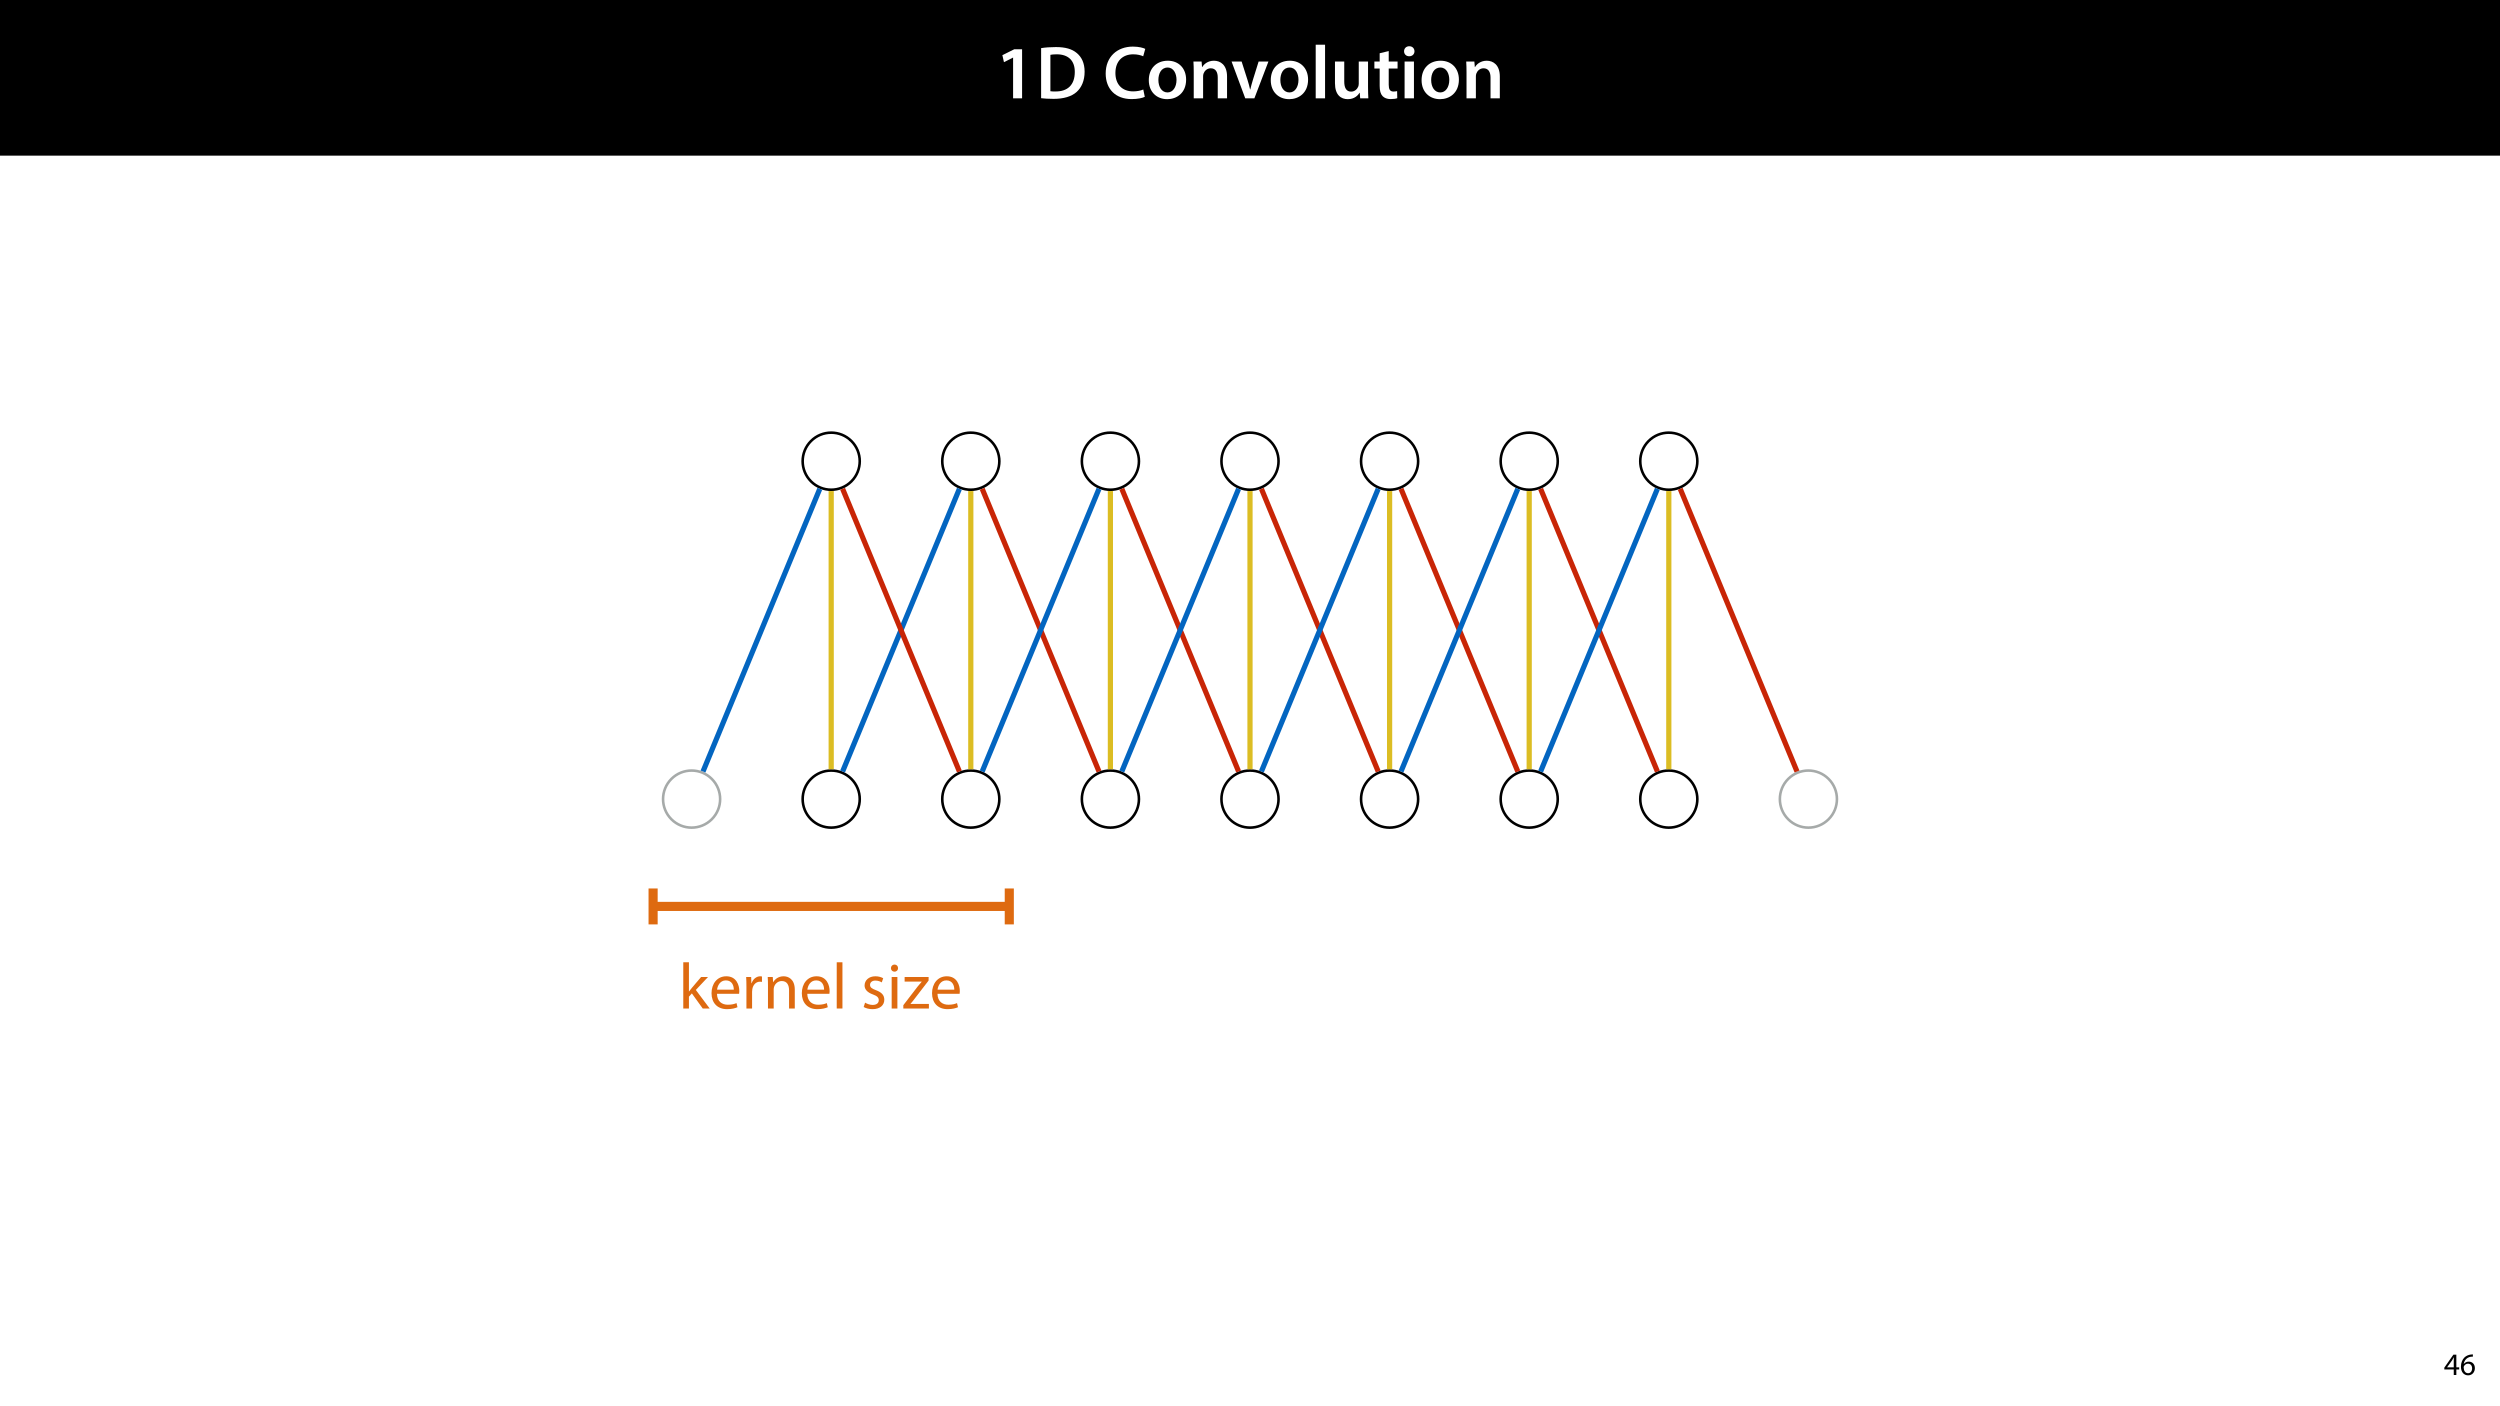 <?xml version="1.0" encoding="UTF-8"?>
<svg xmlns="http://www.w3.org/2000/svg" xmlns:xlink="http://www.w3.org/1999/xlink" width="1920pt" height="1080pt" viewBox="0 0 1920 1080" version="1.1">
<defs>
<g>
<symbol overflow="visible" id="glyph0-0">
<path style="stroke:none;" d="M 0 0 L 29 0 L 29 -40.594 L 0 -40.594 Z M 14.5 -22.906 L 4.641 -37.703 L 24.359 -37.703 Z M 16.234 -20.297 L 26.094 -35.094 L 26.094 -5.516 Z M 4.641 -2.906 L 14.5 -17.688 L 24.359 -2.906 Z M 2.906 -35.094 L 12.766 -20.297 L 2.906 -5.516 Z M 2.906 -35.094 "/>
</symbol>
<symbol overflow="visible" id="glyph0-1">
<path style="stroke:none;" d="M 13.688 0 L 20.594 0 L 20.594 -37.703 L 14.609 -37.703 L 5.453 -33.172 L 6.672 -27.781 L 13.578 -31.266 L 13.688 -31.266 Z M 13.688 0 "/>
</symbol>
<symbol overflow="visible" id="glyph0-2">
<path style="stroke:none;" d="M 4.125 -0.109 C 6.438 0.172 9.562 0.406 13.75 0.406 C 21.344 0.406 27.547 -1.391 31.438 -4.938 C 35.141 -8.297 37.531 -13.516 37.531 -20.469 C 37.531 -27.141 35.203 -31.781 31.438 -34.859 C 27.844 -37.875 22.797 -39.375 15.484 -39.375 C 11.25 -39.375 7.25 -39.094 4.125 -38.562 Z M 11.25 -33.406 C 12.234 -33.641 13.859 -33.812 16.125 -33.812 C 25.062 -33.812 30.047 -28.891 29.984 -20.234 C 29.984 -10.328 24.469 -5.219 15.203 -5.281 C 13.75 -5.281 12.234 -5.281 11.25 -5.453 Z M 11.25 -33.406 "/>
</symbol>
<symbol overflow="visible" id="glyph0-3">
<path style="stroke:none;" d=""/>
</symbol>
<symbol overflow="visible" id="glyph0-4">
<path style="stroke:none;" d="M 30.969 -6.781 C 29.109 -5.922 26.094 -5.344 23.203 -5.344 C 14.609 -5.344 9.562 -10.844 9.562 -19.438 C 9.562 -28.828 15.312 -33.812 23.266 -33.812 C 26.5 -33.812 29.062 -33.125 30.906 -32.312 L 32.484 -37.984 C 31.031 -38.75 27.672 -39.734 22.969 -39.734 C 11.016 -39.734 2.094 -31.953 2.094 -19.078 C 2.094 -7.188 9.625 0.578 22.047 0.578 C 26.734 0.578 30.453 -0.297 32.125 -1.156 Z M 30.969 -6.781 "/>
</symbol>
<symbol overflow="visible" id="glyph0-5">
<path style="stroke:none;" d="M 16.641 -28.891 C 8.125 -28.891 2.031 -23.203 2.031 -13.922 C 2.031 -4.875 8.172 0.641 16.188 0.641 C 23.375 0.641 30.688 -4 30.688 -14.391 C 30.688 -22.969 25.062 -28.891 16.641 -28.891 Z M 16.469 -23.656 C 21.344 -23.656 23.312 -18.625 23.312 -14.203 C 23.312 -8.531 20.469 -4.531 16.406 -4.531 C 12.062 -4.531 9.391 -8.641 9.391 -14.094 C 9.391 -18.797 11.422 -23.656 16.469 -23.656 Z M 16.469 -23.656 "/>
</symbol>
<symbol overflow="visible" id="glyph0-6">
<path style="stroke:none;" d="M 3.828 0 L 11.016 0 L 11.016 -16.594 C 11.016 -17.406 11.078 -18.266 11.312 -18.906 C 12.062 -21.047 14.031 -23.078 16.875 -23.078 C 20.766 -23.078 22.266 -20.016 22.266 -15.953 L 22.266 0 L 29.406 0 L 29.406 -16.766 C 29.406 -25.688 24.297 -28.891 19.375 -28.891 C 14.672 -28.891 11.594 -26.219 10.375 -24.016 L 10.203 -24.016 L 9.859 -28.25 L 3.594 -28.25 C 3.766 -25.812 3.828 -23.078 3.828 -19.844 Z M 3.828 0 "/>
</symbol>
<symbol overflow="visible" id="glyph0-7">
<path style="stroke:none;" d="M 0.641 -28.25 L 11.141 0 L 18.156 0 L 28.938 -28.25 L 21.406 -28.25 L 16.938 -13.922 C 16.188 -11.375 15.547 -9.156 15.016 -6.844 L 14.844 -6.844 C 14.328 -9.156 13.75 -11.422 12.938 -13.922 L 8.359 -28.25 Z M 0.641 -28.25 "/>
</symbol>
<symbol overflow="visible" id="glyph0-8">
<path style="stroke:none;" d="M 3.828 0 L 11.016 0 L 11.016 -41.188 L 3.828 -41.188 Z M 3.828 0 "/>
</symbol>
<symbol overflow="visible" id="glyph0-9">
<path style="stroke:none;" d="M 29.109 -28.25 L 21.984 -28.25 L 21.984 -11.188 C 21.984 -10.375 21.812 -9.625 21.578 -8.984 C 20.828 -7.188 18.969 -5.156 16.125 -5.156 C 12.359 -5.156 10.844 -8.172 10.844 -12.875 L 10.844 -28.25 L 3.719 -28.25 L 3.719 -11.656 C 3.719 -2.438 8.406 0.641 13.578 0.641 C 18.625 0.641 21.406 -2.266 22.625 -4.297 L 22.734 -4.297 L 23.078 0 L 29.344 0 C 29.234 -2.312 29.109 -5.109 29.109 -8.469 Z M 29.109 -28.25 "/>
</symbol>
<symbol overflow="visible" id="glyph0-10">
<path style="stroke:none;" d="M 5.047 -34.625 L 5.047 -28.25 L 0.984 -28.25 L 0.984 -22.906 L 5.047 -22.906 L 5.047 -9.625 C 5.047 -5.922 5.734 -3.359 7.25 -1.734 C 8.578 -0.297 10.781 0.578 13.391 0.578 C 15.656 0.578 17.516 0.297 18.562 -0.109 L 18.438 -5.562 C 17.812 -5.391 16.875 -5.219 15.656 -5.219 C 12.938 -5.219 12 -7.016 12 -10.438 L 12 -22.906 L 18.797 -22.906 L 18.797 -28.25 L 12 -28.25 L 12 -36.312 Z M 5.047 -34.625 "/>
</symbol>
<symbol overflow="visible" id="glyph0-11">
<path style="stroke:none;" d="M 11.016 0 L 11.016 -28.25 L 3.828 -28.25 L 3.828 0 Z M 7.422 -40.016 C 5.047 -40.016 3.422 -38.344 3.422 -36.141 C 3.422 -33.984 4.984 -32.312 7.359 -32.312 C 9.859 -32.312 11.422 -33.984 11.422 -36.141 C 11.375 -38.344 9.859 -40.016 7.422 -40.016 Z M 7.422 -40.016 "/>
</symbol>
<symbol overflow="visible" id="glyph1-0">
<path style="stroke:none;" d="M 0 0 L 12 0 L 12 -16.797 L 0 -16.797 Z M 6 -9.484 L 1.922 -15.594 L 10.078 -15.594 Z M 6.719 -8.406 L 10.797 -14.516 L 10.797 -2.281 Z M 1.922 -1.203 L 6 -7.312 L 10.078 -1.203 Z M 1.203 -14.516 L 5.281 -8.406 L 1.203 -2.281 Z M 1.203 -14.516 "/>
</symbol>
<symbol overflow="visible" id="glyph1-1">
<path style="stroke:none;" d="M 9.594 0 L 9.594 -4.25 L 11.781 -4.25 L 11.781 -5.906 L 9.594 -5.906 L 9.594 -15.594 L 7.312 -15.594 L 0.359 -5.641 L 0.359 -4.25 L 7.609 -4.25 L 7.609 0 Z M 2.5 -5.906 L 2.5 -5.953 L 6.312 -11.25 C 6.75 -11.969 7.125 -12.641 7.609 -13.562 L 7.688 -13.562 C 7.625 -12.75 7.609 -11.922 7.609 -11.109 L 7.609 -5.906 Z M 2.5 -5.906 "/>
</symbol>
<symbol overflow="visible" id="glyph1-2">
<path style="stroke:none;" d="M 9.984 -15.844 C 9.594 -15.844 9.078 -15.812 8.453 -15.719 C 6.484 -15.484 4.75 -14.688 3.453 -13.422 C 1.922 -11.875 0.812 -9.453 0.812 -6.391 C 0.812 -2.328 3 0.266 6.344 0.266 C 9.578 0.266 11.516 -2.375 11.516 -5.234 C 11.516 -8.281 9.578 -10.266 6.812 -10.266 C 5.094 -10.266 3.797 -9.453 3.047 -8.469 L 2.969 -8.469 C 3.344 -11.047 5.094 -13.469 8.406 -14.016 C 9 -14.109 9.547 -14.141 9.984 -14.109 Z M 6.344 -1.375 C 4.125 -1.375 2.953 -3.266 2.906 -5.828 C 2.906 -6.219 3 -6.531 3.141 -6.766 C 3.719 -7.891 4.891 -8.688 6.172 -8.688 C 8.109 -8.688 9.391 -7.344 9.391 -5.109 C 9.391 -2.875 8.156 -1.375 6.344 -1.375 Z M 6.344 -1.375 "/>
</symbol>
<symbol overflow="visible" id="glyph2-0">
<path style="stroke:none;" d="M 0 0 L 25 0 L 25 -35 L 0 -35 Z M 12.5 -19.75 L 4 -32.5 L 21 -32.5 Z M 14 -17.5 L 22.5 -30.25 L 22.5 -4.75 Z M 4 -2.5 L 12.5 -15.25 L 21 -2.5 Z M 2.5 -30.25 L 11 -17.5 L 2.5 -4.75 Z M 2.5 -30.25 "/>
</symbol>
<symbol overflow="visible" id="glyph2-1">
<path style="stroke:none;" d="M 8 -35.5 L 3.656 -35.5 L 3.656 0 L 8 0 L 8 -9.094 L 10.25 -11.594 L 18.594 0 L 23.953 0 L 13.297 -14.25 L 22.656 -24.203 L 17.344 -24.203 L 10.25 -15.844 C 9.547 -15 8.703 -13.953 8.094 -13.094 L 8 -13.094 Z M 8 -35.5 "/>
</symbol>
<symbol overflow="visible" id="glyph2-2">
<path style="stroke:none;" d="M 23.094 -11.297 C 23.156 -11.75 23.25 -12.453 23.25 -13.344 C 23.25 -17.797 21.156 -24.75 13.25 -24.75 C 6.203 -24.75 1.906 -19 1.906 -11.703 C 1.906 -4.406 6.344 0.5 13.797 0.5 C 17.656 0.5 20.297 -0.297 21.844 -1 L 21.094 -4.156 C 19.453 -3.453 17.547 -2.906 14.406 -2.906 C 10 -2.906 6.203 -5.344 6.094 -11.297 Z M 6.156 -14.453 C 6.5 -17.5 8.453 -21.594 12.906 -21.594 C 17.844 -21.594 19.047 -17.25 19 -14.453 Z M 6.156 -14.453 "/>
</symbol>
<symbol overflow="visible" id="glyph2-3">
<path style="stroke:none;" d="M 3.656 0 L 8 0 L 8 -12.906 C 8 -13.656 8.094 -14.344 8.203 -14.953 C 8.797 -18.25 11 -20.594 14.094 -20.594 C 14.703 -20.594 15.156 -20.547 15.594 -20.453 L 15.594 -24.594 C 15.203 -24.703 14.844 -24.75 14.344 -24.75 C 11.406 -24.75 8.75 -22.703 7.656 -19.453 L 7.453 -19.453 L 7.297 -24.203 L 3.453 -24.203 C 3.594 -21.953 3.656 -19.5 3.656 -16.656 Z M 3.656 0 "/>
</symbol>
<symbol overflow="visible" id="glyph2-4">
<path style="stroke:none;" d="M 3.656 0 L 8.047 0 L 8.047 -14.547 C 8.047 -15.297 8.156 -16.047 8.344 -16.594 C 9.094 -19.047 11.344 -21.094 14.25 -21.094 C 18.406 -21.094 19.844 -17.844 19.844 -13.953 L 19.844 0 L 24.25 0 L 24.25 -14.453 C 24.25 -22.75 19.047 -24.75 15.703 -24.75 C 11.703 -24.75 8.906 -22.5 7.703 -20.203 L 7.594 -20.203 L 7.344 -24.203 L 3.453 -24.203 C 3.594 -22.203 3.656 -20.156 3.656 -17.656 Z M 3.656 0 "/>
</symbol>
<symbol overflow="visible" id="glyph2-5">
<path style="stroke:none;" d="M 3.656 0 L 8.047 0 L 8.047 -35.5 L 3.656 -35.5 Z M 3.656 0 "/>
</symbol>
<symbol overflow="visible" id="glyph2-6">
<path style="stroke:none;" d=""/>
</symbol>
<symbol overflow="visible" id="glyph2-7">
<path style="stroke:none;" d="M 1.953 -1.156 C 3.656 -0.156 6.094 0.5 8.75 0.5 C 14.5 0.5 17.797 -2.5 17.797 -6.75 C 17.797 -10.344 15.656 -12.453 11.453 -14.047 C 8.297 -15.25 6.844 -16.156 6.844 -18.156 C 6.844 -19.953 8.297 -21.453 10.906 -21.453 C 13.156 -21.453 14.906 -20.656 15.844 -20.047 L 16.953 -23.25 C 15.594 -24.047 13.453 -24.75 11 -24.75 C 5.797 -24.75 2.656 -21.547 2.656 -17.656 C 2.656 -14.75 4.703 -12.344 9.047 -10.797 C 12.297 -9.594 13.547 -8.453 13.547 -6.344 C 13.547 -4.344 12.047 -2.75 8.844 -2.75 C 6.656 -2.75 4.344 -3.656 3.047 -4.5 Z M 1.953 -1.156 "/>
</symbol>
<symbol overflow="visible" id="glyph2-8">
<path style="stroke:none;" d="M 8.047 0 L 8.047 -24.203 L 3.656 -24.203 L 3.656 0 Z M 5.844 -33.75 C 4.25 -33.75 3.094 -32.547 3.094 -31 C 3.094 -29.5 4.203 -28.297 5.75 -28.297 C 7.5 -28.297 8.594 -29.5 8.547 -31 C 8.547 -32.547 7.5 -33.75 5.844 -33.75 Z M 5.844 -33.75 "/>
</symbol>
<symbol overflow="visible" id="glyph2-9">
<path style="stroke:none;" d="M 0.906 0 L 20.547 0 L 20.547 -3.5 L 6.406 -3.5 L 6.406 -3.594 C 7.5 -4.844 8.5 -6.047 9.5 -7.406 L 20.297 -21.453 L 20.344 -24.203 L 1.906 -24.203 L 1.906 -20.656 L 15 -20.656 L 15 -20.547 C 13.906 -19.25 12.906 -18.094 11.844 -16.797 L 0.906 -2.547 Z M 0.906 0 "/>
</symbol>
</g>
</defs>
<g id="surface1">
<rect x="0" y="0" width="1920" height="1080" style="fill:rgb(100%,100%,100%);fill-opacity:1;stroke:none;"/>
<path style=" stroke:none;fill-rule:nonzero;fill:rgb(0%,0%,0%);fill-opacity:1;" d="M 0 119.531 L 1920 119.531 L 1920 0 L 0 0 Z M 0 119.531 "/>
<g style="fill:rgb(100%,100%,100%);fill-opacity:1;">
  <use xlink:href="#glyph0-1" x="764.366" y="75.525"/>
  <use xlink:href="#glyph0-2" x="795.454" y="75.525"/>
  <use xlink:href="#glyph0-3" x="835.068" y="75.525"/>
  <use xlink:href="#glyph0-4" x="847.074" y="75.525"/>
</g>
<g style="fill:rgb(100%,100%,100%);fill-opacity:1;">
  <use xlink:href="#glyph0-5" x="880.25" y="75.525"/>
  <use xlink:href="#glyph0-6" x="912.962" y="75.525"/>
</g>
<g style="fill:rgb(100%,100%,100%);fill-opacity:1;">
  <use xlink:href="#glyph0-7" x="945.21" y="75.525"/>
</g>
<g style="fill:rgb(100%,100%,100%);fill-opacity:1;">
  <use xlink:href="#glyph0-5" x="973.92" y="75.525"/>
  <use xlink:href="#glyph0-8" x="1006.632" y="75.525"/>
  <use xlink:href="#glyph0-9" x="1021.538" y="75.525"/>
  <use xlink:href="#glyph0-10" x="1054.54" y="75.525"/>
  <use xlink:href="#glyph0-11" x="1074.898" y="75.525"/>
  <use xlink:href="#glyph0-5" x="1089.746" y="75.525"/>
  <use xlink:href="#glyph0-6" x="1122.458" y="75.525"/>
</g>
<g style="fill:rgb(0%,0%,0%);fill-opacity:1;">
  <use xlink:href="#glyph1-1" x="1876.876" y="1056"/>
  <use xlink:href="#glyph1-2" x="1889.188" y="1056"/>
</g>
<path style="fill-rule:nonzero;fill:rgb(100%,100%,100%);fill-opacity:1;stroke-width:2;stroke-linecap:butt;stroke-linejoin:miter;stroke:rgb(65.099%,66.667%,66.275%);stroke-opacity:1;stroke-miterlimit:4;" d="M 37.419 6.42 C 45.982 14.982 45.982 28.861 37.419 37.42 C 28.861 45.982 14.982 45.982 6.419 37.42 C -2.139 28.861 -2.139 14.982 6.419 6.42 C 14.982 -2.139 28.861 -2.139 37.419 6.42 Z M 37.419 6.42 " transform="matrix(1,0,0,1,509.225,591.783)"/>
<path style="fill-rule:nonzero;fill:rgb(100%,100%,100%);fill-opacity:1;stroke-width:2;stroke-linecap:butt;stroke-linejoin:miter;stroke:rgb(0%,0%,0%);stroke-opacity:1;stroke-miterlimit:4;" d="M 37.421 6.42 C 45.983 14.982 45.983 28.861 37.421 37.42 C 28.862 45.982 14.979 45.982 6.421 37.42 C -2.142 28.861 -2.142 14.982 6.421 6.42 C 14.979 -2.139 28.862 -2.139 37.421 6.42 Z M 37.421 6.42 " transform="matrix(1,0,0,1,616.439,591.783)"/>
<path style="fill-rule:nonzero;fill:rgb(100%,100%,100%);fill-opacity:1;stroke-width:2;stroke-linecap:butt;stroke-linejoin:miter;stroke:rgb(0%,0%,0%);stroke-opacity:1;stroke-miterlimit:4;" d="M 37.422 6.42 C 45.981 14.982 45.981 28.861 37.422 37.42 C 28.86 45.982 14.981 45.982 6.422 37.42 C -2.14 28.861 -2.14 14.982 6.422 6.42 C 14.981 -2.139 28.86 -2.139 37.422 6.42 Z M 37.422 6.42 " transform="matrix(1,0,0,1,723.652,591.783)"/>
<path style="fill-rule:nonzero;fill:rgb(100%,100%,100%);fill-opacity:1;stroke-width:2;stroke-linecap:butt;stroke-linejoin:miter;stroke:rgb(0%,0%,0%);stroke-opacity:1;stroke-miterlimit:4;" d="M 37.42 6.42 C 45.982 14.982 45.982 28.861 37.42 37.42 C 28.861 45.982 14.982 45.982 6.42 37.42 C -2.139 28.861 -2.139 14.982 6.42 6.42 C 14.982 -2.139 28.861 -2.139 37.42 6.42 Z M 37.42 6.42 " transform="matrix(1,0,0,1,830.866,591.783)"/>
<path style="fill-rule:nonzero;fill:rgb(100%,100%,100%);fill-opacity:1;stroke-width:2;stroke-linecap:butt;stroke-linejoin:miter;stroke:rgb(0%,0%,0%);stroke-opacity:1;stroke-miterlimit:4;" d="M 37.421 6.42 C 45.983 14.982 45.983 28.861 37.421 37.42 C 28.862 45.982 14.979 45.982 6.421 37.42 C -2.142 28.861 -2.142 14.982 6.421 6.42 C 14.979 -2.139 28.862 -2.139 37.421 6.42 Z M 37.421 6.42 " transform="matrix(1,0,0,1,938.079,591.783)"/>
<path style="fill-rule:nonzero;fill:rgb(100%,100%,100%);fill-opacity:1;stroke-width:2;stroke-linecap:butt;stroke-linejoin:miter;stroke:rgb(0%,0%,0%);stroke-opacity:1;stroke-miterlimit:4;" d="M 37.422 6.42 C 45.98 14.982 45.98 28.861 37.422 37.42 C 28.859 45.982 14.98 45.982 6.422 37.42 C -2.141 28.861 -2.141 14.982 6.422 6.42 C 14.98 -2.139 28.859 -2.139 37.422 6.42 Z M 37.422 6.42 " transform="matrix(1,0,0,1,1045.293,591.783)"/>
<path style="fill-rule:nonzero;fill:rgb(100%,100%,100%);fill-opacity:1;stroke-width:2;stroke-linecap:butt;stroke-linejoin:miter;stroke:rgb(0%,0%,0%);stroke-opacity:1;stroke-miterlimit:4;" d="M 37.42 6.42 C 45.982 14.982 45.982 28.861 37.42 37.42 C 28.861 45.982 14.982 45.982 6.42 37.42 C -2.139 28.861 -2.139 14.982 6.42 6.42 C 14.982 -2.139 28.861 -2.139 37.42 6.42 Z M 37.42 6.42 " transform="matrix(1,0,0,1,1152.506,591.783)"/>
<path style=" stroke:none;fill-rule:nonzero;fill:rgb(100%,100%,100%);fill-opacity:1;" d="M 1297.141 598.203 C 1305.703 606.766 1305.703 620.645 1297.141 629.203 C 1288.578 637.766 1274.699 637.766 1266.141 629.203 C 1257.578 620.645 1257.578 606.766 1266.141 598.203 C 1274.699 589.645 1288.578 589.645 1297.141 598.203 Z M 1297.141 598.203 "/>
<path style="fill:none;stroke-width:2;stroke-linecap:butt;stroke-linejoin:miter;stroke:rgb(0%,0%,0%);stroke-opacity:1;stroke-miterlimit:4;" d="M 37.421 6.42 C 45.983 14.982 45.983 28.861 37.421 37.42 C 28.862 45.982 14.979 45.982 6.421 37.42 C -2.142 28.861 -2.142 14.982 6.421 6.42 C 14.979 -2.139 28.862 -2.139 37.421 6.42 Z M 37.421 6.42 " transform="matrix(1,0,0,1,1259.72,591.783)"/>
<path style=" stroke:none;fill-rule:nonzero;fill:rgb(100%,100%,100%);fill-opacity:1;" d="M 1404.355 598.203 C 1412.914 606.766 1412.914 620.645 1404.355 629.203 C 1395.793 637.766 1381.914 637.766 1373.355 629.203 C 1364.793 620.645 1364.793 606.766 1373.355 598.203 C 1381.914 589.645 1395.793 589.645 1404.355 598.203 Z M 1404.355 598.203 "/>
<path style="fill:none;stroke-width:2;stroke-linecap:butt;stroke-linejoin:miter;stroke:rgb(65.099%,66.667%,66.275%);stroke-opacity:1;stroke-miterlimit:4;" d="M 37.422 6.42 C 45.981 14.982 45.981 28.861 37.422 37.42 C 28.86 45.982 14.981 45.982 6.419 37.42 C -2.14 28.861 -2.14 14.982 6.419 6.42 C 14.981 -2.139 28.86 -2.139 37.422 6.42 Z M 37.422 6.42 " transform="matrix(1,0,0,1,1366.933,591.783)"/>
<path style="fill-rule:nonzero;fill:rgb(100%,100%,100%);fill-opacity:1;stroke-width:2;stroke-linecap:butt;stroke-linejoin:miter;stroke:rgb(0%,0%,0%);stroke-opacity:1;stroke-miterlimit:4;" d="M 37.421 6.419 C 45.983 14.982 45.983 28.86 37.421 37.423 C 28.862 45.982 14.979 45.982 6.421 37.423 C -2.142 28.86 -2.142 14.982 6.421 6.419 C 14.979 -2.14 28.862 -2.14 37.421 6.419 Z M 37.421 6.419 " transform="matrix(1,0,0,1,616.439,332.28)"/>
<path style="fill-rule:nonzero;fill:rgb(100%,100%,100%);fill-opacity:1;stroke-width:2;stroke-linecap:butt;stroke-linejoin:miter;stroke:rgb(0%,0%,0%);stroke-opacity:1;stroke-miterlimit:4;" d="M 37.422 6.419 C 45.981 14.982 45.981 28.86 37.422 37.423 C 28.86 45.982 14.981 45.982 6.422 37.423 C -2.14 28.86 -2.14 14.982 6.422 6.419 C 14.981 -2.14 28.86 -2.14 37.422 6.419 Z M 37.422 6.419 " transform="matrix(1,0,0,1,723.652,332.28)"/>
<path style="fill-rule:nonzero;fill:rgb(100%,100%,100%);fill-opacity:1;stroke-width:2;stroke-linecap:butt;stroke-linejoin:miter;stroke:rgb(0%,0%,0%);stroke-opacity:1;stroke-miterlimit:4;" d="M 37.42 6.419 C 45.982 14.982 45.982 28.86 37.42 37.423 C 28.861 45.982 14.982 45.982 6.42 37.423 C -2.139 28.86 -2.139 14.982 6.42 6.419 C 14.982 -2.14 28.861 -2.14 37.42 6.419 Z M 37.42 6.419 " transform="matrix(1,0,0,1,830.866,332.28)"/>
<path style="fill-rule:nonzero;fill:rgb(100%,100%,100%);fill-opacity:1;stroke-width:2;stroke-linecap:butt;stroke-linejoin:miter;stroke:rgb(0%,0%,0%);stroke-opacity:1;stroke-miterlimit:4;" d="M 37.421 6.419 C 45.983 14.982 45.983 28.86 37.421 37.423 C 28.862 45.982 14.979 45.982 6.421 37.423 C -2.142 28.86 -2.142 14.982 6.421 6.419 C 14.979 -2.14 28.862 -2.14 37.421 6.419 Z M 37.421 6.419 " transform="matrix(1,0,0,1,938.079,332.28)"/>
<path style="fill-rule:nonzero;fill:rgb(100%,100%,100%);fill-opacity:1;stroke-width:2;stroke-linecap:butt;stroke-linejoin:miter;stroke:rgb(0%,0%,0%);stroke-opacity:1;stroke-miterlimit:4;" d="M 37.422 6.419 C 45.98 14.982 45.98 28.86 37.422 37.423 C 28.859 45.982 14.98 45.982 6.422 37.423 C -2.141 28.86 -2.141 14.982 6.422 6.419 C 14.98 -2.14 28.859 -2.14 37.422 6.419 Z M 37.422 6.419 " transform="matrix(1,0,0,1,1045.293,332.28)"/>
<path style="fill-rule:nonzero;fill:rgb(100%,100%,100%);fill-opacity:1;stroke-width:2;stroke-linecap:butt;stroke-linejoin:miter;stroke:rgb(0%,0%,0%);stroke-opacity:1;stroke-miterlimit:4;" d="M 37.42 6.419 C 45.982 14.982 45.982 28.86 37.42 37.423 C 28.861 45.982 14.982 45.982 6.42 37.423 C -2.139 28.86 -2.139 14.982 6.42 6.419 C 14.982 -2.14 28.861 -2.14 37.42 6.419 Z M 37.42 6.419 " transform="matrix(1,0,0,1,1152.506,332.28)"/>
<path style=" stroke:none;fill-rule:nonzero;fill:rgb(100%,100%,100%);fill-opacity:1;" d="M 1297.141 338.699 C 1305.703 347.262 1305.703 361.141 1297.141 369.703 C 1288.578 378.262 1274.699 378.262 1266.141 369.703 C 1257.578 361.141 1257.578 347.262 1266.141 338.699 C 1274.699 330.141 1288.578 330.141 1297.141 338.699 Z M 1297.141 338.699 "/>
<path style="fill:none;stroke-width:2;stroke-linecap:butt;stroke-linejoin:miter;stroke:rgb(0%,0%,0%);stroke-opacity:1;stroke-miterlimit:4;" d="M 37.421 6.419 C 45.983 14.982 45.983 28.86 37.421 37.423 C 28.862 45.982 14.979 45.982 6.421 37.423 C -2.142 28.86 -2.142 14.982 6.421 6.419 C 14.979 -2.14 28.862 -2.14 37.421 6.419 Z M 37.421 6.419 " transform="matrix(1,0,0,1,1259.72,332.28)"/>
<path style="fill:none;stroke-width:4;stroke-linecap:butt;stroke-linejoin:miter;stroke:rgb(1.176%,39.607%,75.294%);stroke-opacity:1;stroke-miterlimit:4;" d="M 0.001 217.129 L 89.708 0 " transform="matrix(1,0,0,1,539.898,375.391)"/>
<path style="fill:none;stroke-width:4;stroke-linecap:butt;stroke-linejoin:miter;stroke:rgb(86.275%,74.118%,13.725%);stroke-opacity:1;stroke-miterlimit:4;" d="M -0 213.661 C -0 142.439 -0 71.22 -0 0.001 " transform="matrix(1,0,0,1,638.36,377.124)"/>
<path style="fill:none;stroke-width:4;stroke-linecap:butt;stroke-linejoin:miter;stroke:rgb(78.432%,14.51%,2.353%);stroke-opacity:1;stroke-miterlimit:4;" d="M 89.706 217.13 L -0.001 0.001 " transform="matrix(1,0,0,1,754.326,375.386)"/>
<path style="fill:none;stroke-width:4;stroke-linecap:butt;stroke-linejoin:miter;stroke:rgb(1.176%,39.607%,75.294%);stroke-opacity:1;stroke-miterlimit:4;" d="M -0.002 217.129 L 89.709 0 " transform="matrix(1,0,0,1,647.111,375.391)"/>
<path style="fill:none;stroke-width:4;stroke-linecap:butt;stroke-linejoin:miter;stroke:rgb(86.275%,74.118%,13.725%);stroke-opacity:1;stroke-miterlimit:4;" d="M 0.001 213.661 C 0.001 142.439 0.001 71.22 0.001 0.001 " transform="matrix(1,0,0,1,745.573,377.124)"/>
<path style="fill:none;stroke-width:4;stroke-linecap:butt;stroke-linejoin:miter;stroke:rgb(78.432%,14.51%,2.353%);stroke-opacity:1;stroke-miterlimit:4;" d="M 89.707 217.13 L 0 0.001 " transform="matrix(1,0,0,1,861.539,375.386)"/>
<path style="fill:none;stroke-width:4;stroke-linecap:butt;stroke-linejoin:miter;stroke:rgb(1.176%,39.607%,75.294%);stroke-opacity:1;stroke-miterlimit:4;" d="M -0.001 217.129 L 89.706 0 " transform="matrix(1,0,0,1,754.325,375.391)"/>
<path style="fill:none;stroke-width:4;stroke-linecap:butt;stroke-linejoin:miter;stroke:rgb(86.275%,74.118%,13.725%);stroke-opacity:1;stroke-miterlimit:4;" d="M -0.001 213.661 C -0.001 142.439 -0.001 71.22 -0.001 0.001 " transform="matrix(1,0,0,1,852.787,377.124)"/>
<path style="fill:none;stroke-width:4;stroke-linecap:butt;stroke-linejoin:miter;stroke:rgb(78.432%,14.51%,2.353%);stroke-opacity:1;stroke-miterlimit:4;" d="M 89.708 217.13 L 0.001 0.001 " transform="matrix(1,0,0,1,968.753,375.386)"/>
<path style="fill:none;stroke-width:4;stroke-linecap:butt;stroke-linejoin:miter;stroke:rgb(1.176%,39.607%,75.294%);stroke-opacity:1;stroke-miterlimit:4;" d="M 0.001 217.129 L 89.708 0 " transform="matrix(1,0,0,1,861.538,375.391)"/>
<path style="fill:none;stroke-width:4;stroke-linecap:butt;stroke-linejoin:miter;stroke:rgb(86.275%,74.118%,13.725%);stroke-opacity:1;stroke-miterlimit:4;" d="M 0 213.661 C 0 142.439 0 71.22 0 0.001 " transform="matrix(1,0,0,1,960,377.124)"/>
<path style="fill:none;stroke-width:4;stroke-linecap:butt;stroke-linejoin:miter;stroke:rgb(78.432%,14.51%,2.353%);stroke-opacity:1;stroke-miterlimit:4;" d="M 89.706 217.13 L -0.001 0.001 " transform="matrix(1,0,0,1,1075.966,375.386)"/>
<path style="fill:none;stroke-width:4;stroke-linecap:butt;stroke-linejoin:miter;stroke:rgb(1.176%,39.607%,75.294%);stroke-opacity:1;stroke-miterlimit:4;" d="M -0.002 217.129 L 89.709 0 " transform="matrix(1,0,0,1,968.752,375.391)"/>
<path style="fill:none;stroke-width:4;stroke-linecap:butt;stroke-linejoin:miter;stroke:rgb(86.275%,74.118%,13.725%);stroke-opacity:1;stroke-miterlimit:4;" d="M 0.001 213.661 C 0.001 142.439 0.001 71.22 0.001 0.001 " transform="matrix(1,0,0,1,1067.214,377.124)"/>
<path style="fill:none;stroke-width:4;stroke-linecap:butt;stroke-linejoin:miter;stroke:rgb(78.432%,14.51%,2.353%);stroke-opacity:1;stroke-miterlimit:4;" d="M 89.708 217.13 L 0.001 0.001 " transform="matrix(1,0,0,1,1183.179,375.386)"/>
<path style="fill:none;stroke-width:4;stroke-linecap:butt;stroke-linejoin:miter;stroke:rgb(1.176%,39.607%,75.294%);stroke-opacity:1;stroke-miterlimit:4;" d="M -0 217.129 L 89.707 0 " transform="matrix(1,0,0,1,1075.965,375.391)"/>
<path style="fill:none;stroke-width:4;stroke-linecap:butt;stroke-linejoin:miter;stroke:rgb(86.275%,74.118%,13.725%);stroke-opacity:1;stroke-miterlimit:4;" d="M -0 213.661 C -0 142.439 -0 71.22 -0 0.001 " transform="matrix(1,0,0,1,1281.641,377.124)"/>
<path style="fill:none;stroke-width:4;stroke-linecap:butt;stroke-linejoin:miter;stroke:rgb(78.432%,14.51%,2.353%);stroke-opacity:1;stroke-miterlimit:4;" d="M 0.002 0.001 L 89.709 217.13 " transform="matrix(1,0,0,1,1290.393,375.386)"/>
<path style="fill:none;stroke-width:4;stroke-linecap:butt;stroke-linejoin:miter;stroke:rgb(1.176%,39.607%,75.294%);stroke-opacity:1;stroke-miterlimit:4;" d="M 0.001 217.129 L 89.708 0 " transform="matrix(1,0,0,1,1183.179,375.391)"/>
<path style="fill:none;stroke-width:4;stroke-linecap:butt;stroke-linejoin:miter;stroke:rgb(86.275%,74.118%,13.725%);stroke-opacity:1;stroke-miterlimit:4;" d="M -0.001 213.661 C -0.001 142.439 -0.001 71.22 -0.001 0.001 " transform="matrix(1,0,0,1,1174.427,377.124)"/>
<path style="fill:none;stroke-width:4;stroke-linecap:butt;stroke-linejoin:miter;stroke:rgb(78.432%,14.51%,2.353%);stroke-opacity:1;stroke-miterlimit:4;" d="M 89.708 217.13 L 0.001 0.001 " transform="matrix(1,0,0,1,647.112,375.386)"/>
<g style="fill:rgb(87.059%,41.568%,6.274%);fill-opacity:1;">
  <use xlink:href="#glyph2-1" x="521.098" y="774.533"/>
  <use xlink:href="#glyph2-2" x="544.548" y="774.533"/>
  <use xlink:href="#glyph2-3" x="569.598" y="774.533"/>
</g>
<g style="fill:rgb(87.059%,41.568%,6.274%);fill-opacity:1;">
  <use xlink:href="#glyph2-4" x="586.148" y="774.533"/>
  <use xlink:href="#glyph2-2" x="613.898" y="774.533"/>
  <use xlink:href="#glyph2-5" x="638.948" y="774.533"/>
  <use xlink:href="#glyph2-6" x="650.748" y="774.533"/>
  <use xlink:href="#glyph2-7" x="661.348" y="774.533"/>
  <use xlink:href="#glyph2-8" x="681.148" y="774.533"/>
  <use xlink:href="#glyph2-9" x="692.848" y="774.533"/>
</g>
<g style="fill:rgb(87.059%,41.568%,6.274%);fill-opacity:1;">
  <use xlink:href="#glyph2-2" x="713.898" y="774.533"/>
</g>
<path style="fill:none;stroke-width:7;stroke-linecap:butt;stroke-linejoin:miter;stroke:rgb(87.059%,41.568%,6.274%);stroke-opacity:1;stroke-miterlimit:4;" d="M 3.629 0.002 L 276.817 0.002 " transform="matrix(1,0,0,1,498.136,696.119)"/>
<path style="fill:none;stroke-width:1.522;stroke-linecap:butt;stroke-linejoin:miter;stroke:rgb(87.059%,41.568%,6.274%);stroke-opacity:1;stroke-miterlimit:10;" d="M 0 0 L 6 0 " transform="matrix(0,-4.6,4.6,0,775.133,709.919)"/>
<path style="fill:none;stroke-width:1.522;stroke-linecap:butt;stroke-linejoin:miter;stroke:rgb(87.059%,41.568%,6.274%);stroke-opacity:1;stroke-miterlimit:10;" d="M 0 0 L 6 0 " transform="matrix(0,4.6,-4.6,0,501.586,682.319)"/>
</g>
</svg>
